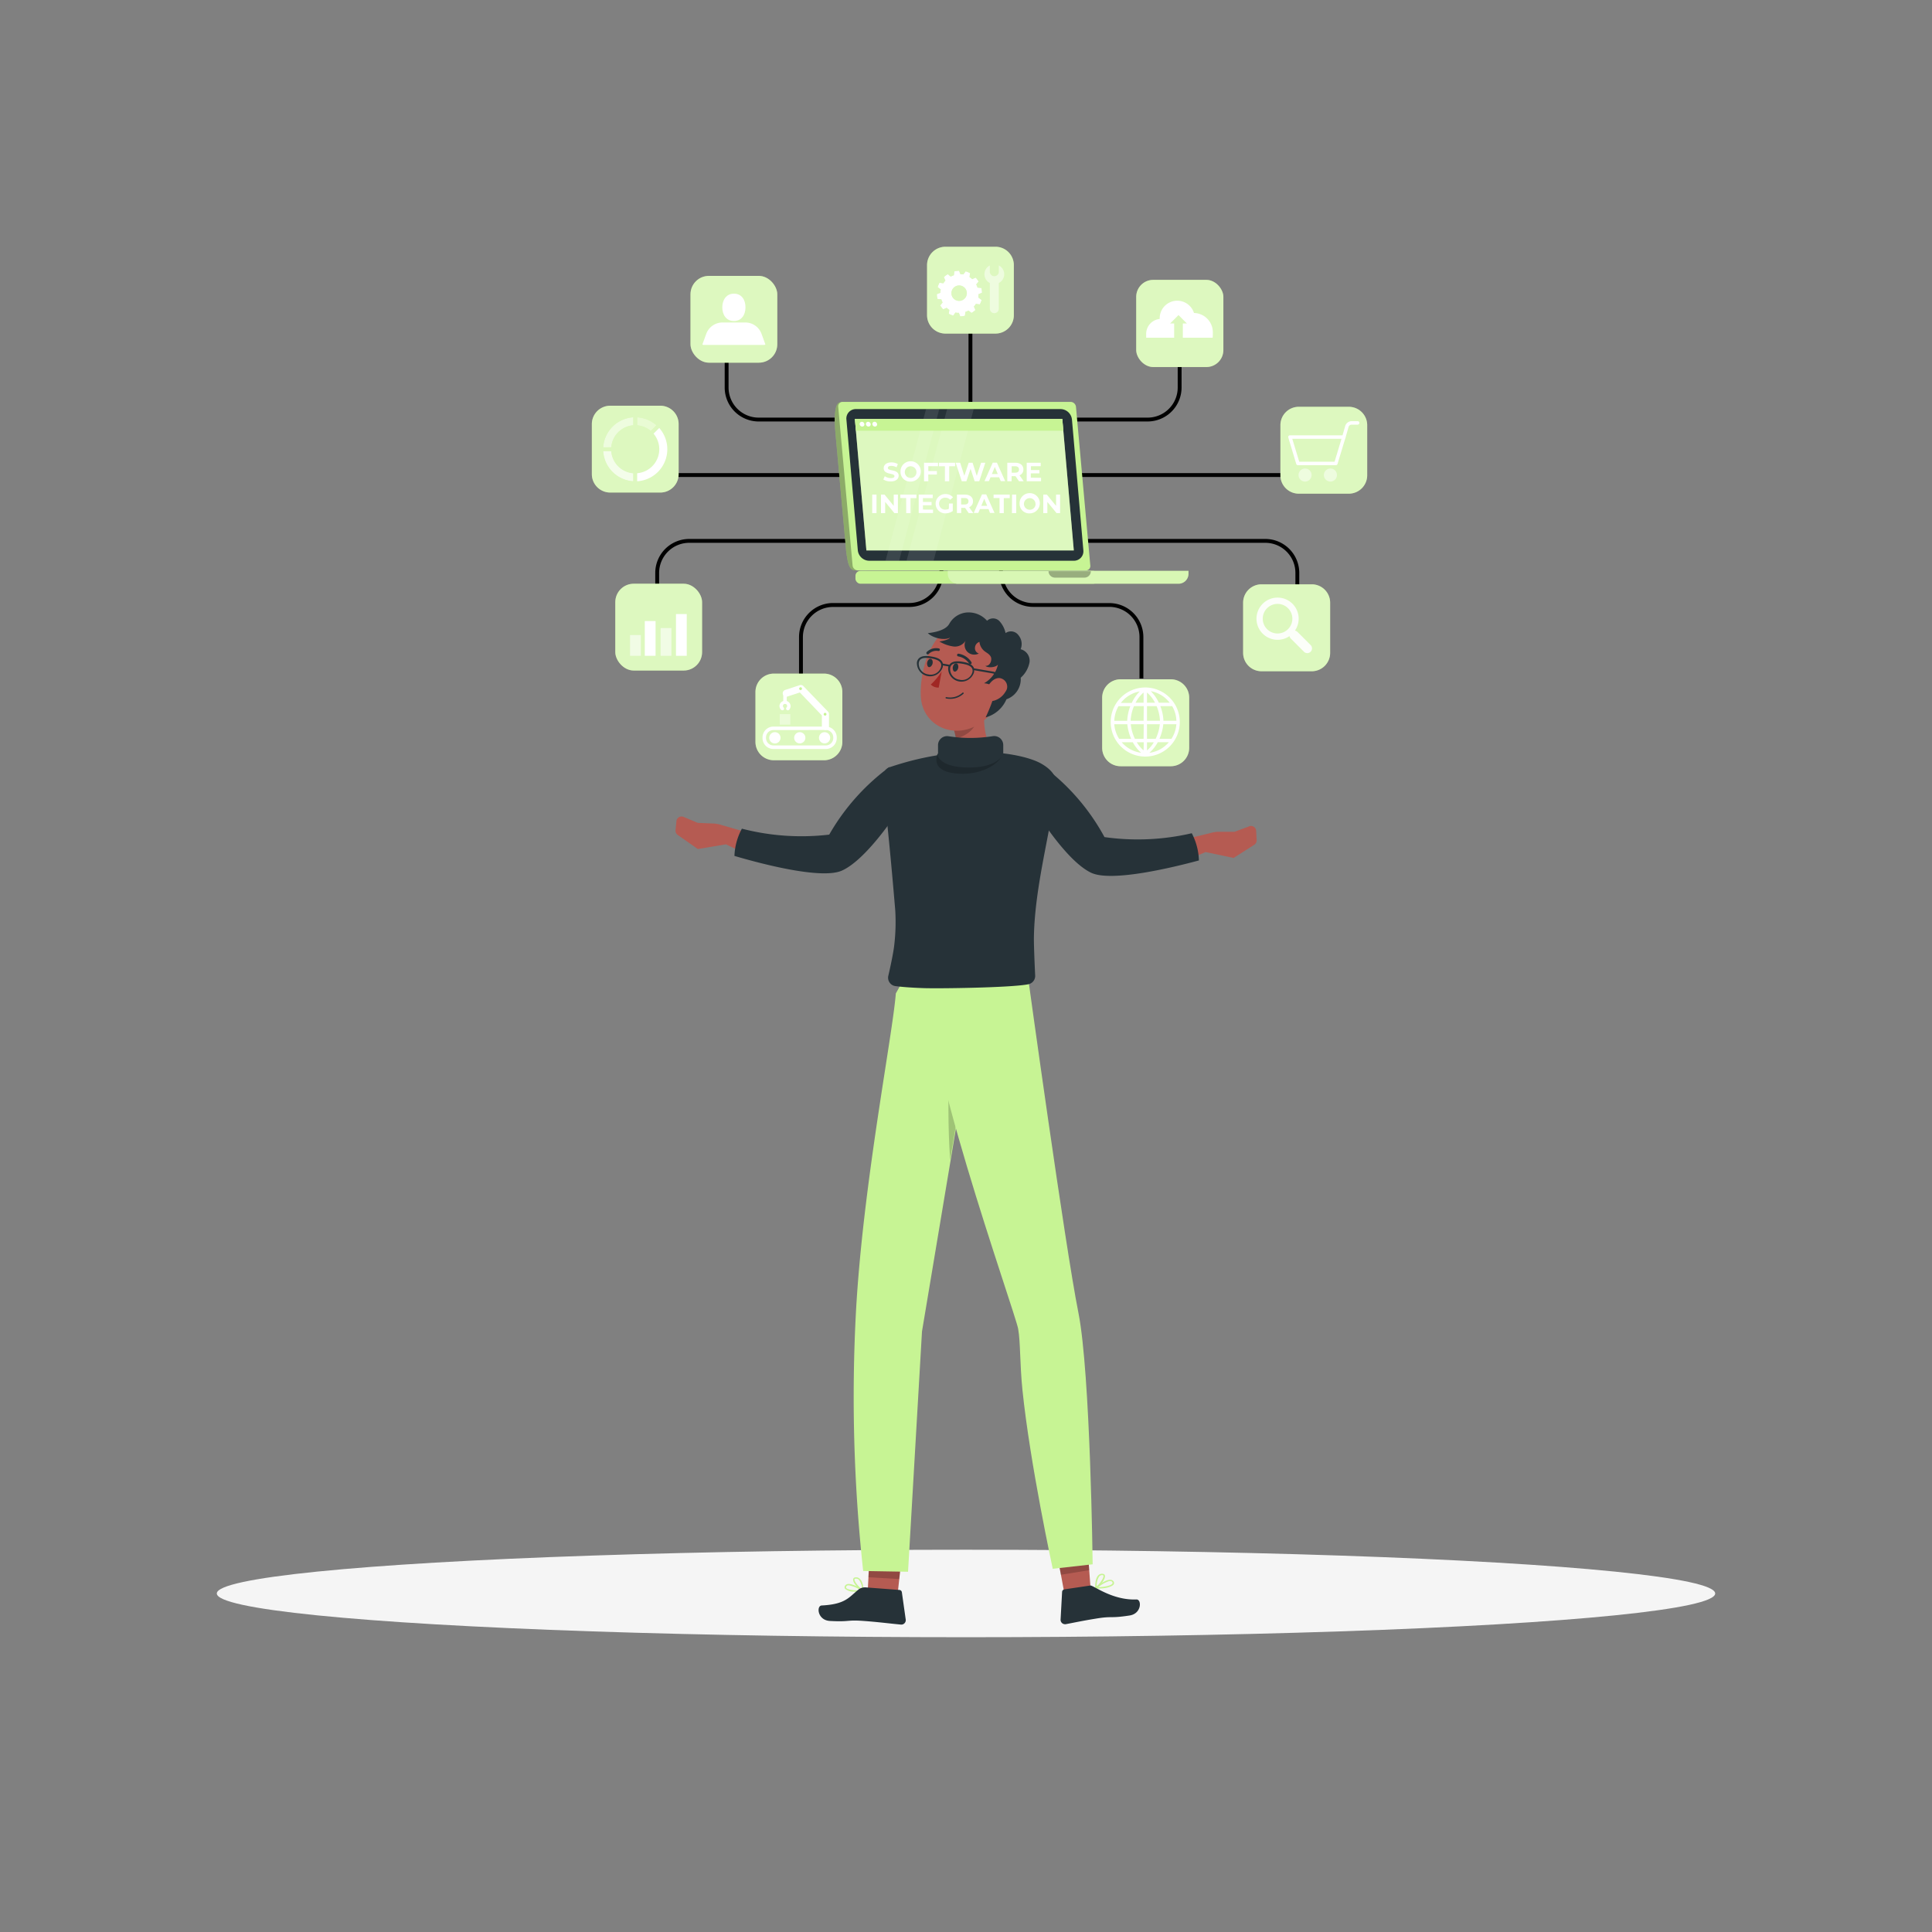 <svg xmlns="http://www.w3.org/2000/svg" viewBox="0 0 500 500"><rect x="0" y="0" width="500" height="500" fill="#808080" stroke="none"/><g id="freepik--Shadow--inject-109"><ellipse id="freepik--path--inject-109" cx="250" cy="412.39" rx="193.89" ry="11.32" style="fill:#f5f5f5"></ellipse></g><g id="freepik--Globe--inject-109"><path d="M295.9,175.59h-1V164.86a7.81,7.81,0,0,0-7.79-7.8H267.36a8.81,8.81,0,0,1-8.8-8.8V140h1v8.28a7.81,7.81,0,0,0,7.8,7.8h19.75a8.8,8.8,0,0,1,8.79,8.8Z"></path><path d="M303,175.8H290a4.76,4.76,0,0,0-4.76,4.75v13a4.76,4.76,0,0,0,4.76,4.75H303a4.76,4.76,0,0,0,4.76-4.75v-13A4.76,4.76,0,0,0,303,175.8Z" style="fill:#C7F494"></path><g style="opacity:0.4"><path d="M303,175.8H290a4.76,4.76,0,0,0-4.76,4.75v13a4.76,4.76,0,0,0,4.76,4.75H303a4.76,4.76,0,0,0,4.76-4.75v-13A4.76,4.76,0,0,0,303,175.8Z" style="fill:#fff"></path></g><path d="M296.4,177.92a8.94,8.94,0,1,0,8.93,8.93A8.95,8.95,0,0,0,296.4,177.92Zm-1.42,1a10.13,10.13,0,0,0-2.08,3h-2.83A8,8,0,0,1,295,178.93Zm-5.52,3.84h3.06a12.21,12.21,0,0,0-.79,3.58l0,.21h-3.35A8.13,8.13,0,0,1,289.46,182.77Zm.18,8.45a8.07,8.07,0,0,1-1.27-3.78h3.38a12.3,12.3,0,0,0,1,3.78Zm.66.88h2.87a9.6,9.6,0,0,0,2.16,2.73A8,8,0,0,1,290.3,192.1Zm5.66,2.11a8.59,8.59,0,0,1-1.77-2.11H296Zm0-3h-2.25a11.46,11.46,0,0,1-1.07-3.78H296Zm0-4.66h-3.35a10.94,10.94,0,0,1,.86-3.79H296Zm0-4.67h-2.08a8.72,8.72,0,0,1,2.08-2.65Zm8.49,4.67h-3.36v-.21h0a11.9,11.9,0,0,0-.79-3.58h3.06A8,8,0,0,1,304.45,186.56Zm-1.72-4.67h-2.82a10.35,10.35,0,0,0-2.09-3A8,8,0,0,1,302.73,181.89Zm-5.89-2.64a8.55,8.55,0,0,1,2.08,2.64h-2.08Zm0,3.52h2.49a11,11,0,0,1,.87,3.79h-3.36Zm0,4.67h3.32a11.23,11.23,0,0,1-1.07,3.78h-2.25Zm0,6.77V192.1h1.77A8.2,8.2,0,0,1,296.84,194.21Zm.63.62a9.6,9.6,0,0,0,2.16-2.73h2.87A8,8,0,0,1,297.47,194.83Zm5.69-3.61h-3.1a12.3,12.3,0,0,0,1-3.78h3.38A8,8,0,0,1,303.16,191.22Z" style="fill:#fff"></path></g><g id="freepik--Search--inject-109"><path d="M336.25,159h-1V148.27a7.79,7.79,0,0,0-7.79-7.79H280.33v-1h47.13a8.8,8.8,0,0,1,8.79,8.79Z"></path><path d="M339.48,151.22h-13a4.76,4.76,0,0,0-4.76,4.75v13a4.76,4.76,0,0,0,4.76,4.75h13a4.76,4.76,0,0,0,4.76-4.75V156A4.76,4.76,0,0,0,339.48,151.22Z" style="fill:#C7F494"></path><g style="opacity:0.4"><path d="M339.48,151.22h-13a4.76,4.76,0,0,0-4.76,4.75v13a4.76,4.76,0,0,0,4.76,4.75h13a4.76,4.76,0,0,0,4.76-4.75V156A4.76,4.76,0,0,0,339.48,151.22Z" style="fill:#fff"></path></g><path d="M334.5,156.26a5.46,5.46,0,1,0-.77,8.36,1.2,1.2,0,0,0,.34.66l3.39,3.39a1.22,1.22,0,1,0,1.73-1.73l-3.39-3.39a1.2,1.2,0,0,0-.67-.34A5.46,5.46,0,0,0,334.5,156.26Zm-1.16,6.56a3.83,3.83,0,1,1,0-5.41A3.82,3.82,0,0,1,333.34,162.82Z" style="fill:#fff;opacity:0.9"></path></g><g id="freepik--Cart--inject-109"><rect x="279.21" y="122.44" width="60.32" height="1"></rect><path d="M349.07,105.28H336.12a4.75,4.75,0,0,0-4.75,4.76V123a4.75,4.75,0,0,0,4.75,4.76h12.95a4.76,4.76,0,0,0,4.76-4.76V110A4.76,4.76,0,0,0,349.07,105.28Z" style="fill:#C7F494"></path><g style="opacity:0.4"><path d="M349.07,105.28H336.12a4.75,4.75,0,0,0-4.75,4.76V123a4.75,4.75,0,0,0,4.75,4.76h12.95a4.76,4.76,0,0,0,4.76-4.76V110A4.76,4.76,0,0,0,349.07,105.28Z" style="fill:#fff"></path></g><g style="opacity:0.5"><path d="M339.44,122.94a1.69,1.69,0,1,1-1.69-1.69A1.68,1.68,0,0,1,339.44,122.94Z" style="fill:#fff"></path><path d="M346,122.94a1.69,1.69,0,1,1-1.69-1.69A1.68,1.68,0,0,1,346,122.94Z" style="fill:#fff"></path></g><path d="M345.72,120.39H335.9a.46.46,0,0,1-.43-.32l-2.06-6.83a.44.44,0,0,1,.07-.4.45.45,0,0,1,.36-.18h13.94a.47.47,0,0,1,.37.18.47.47,0,0,1,.07.4l-2.07,6.83A.45.45,0,0,1,345.72,120.39Zm-9.48-.9h9.15l1.79-5.93H334.44Z" style="fill:#fff"></path><path d="M347.78,113.56l-.12,0a.45.45,0,0,1-.31-.56l.79-2.75A1.73,1.73,0,0,1,349.8,109h1.56a.45.45,0,1,1,0,.9H349.8a.83.83,0,0,0-.79.6l-.79,2.75A.46.46,0,0,1,347.78,113.56Z" style="fill:#fff"></path></g><g id="freepik--Cloud--inject-109"><path d="M297,109.08H277.38v-1H297a7.79,7.79,0,0,0,7.79-7.79V89.56h1v10.73A8.8,8.8,0,0,1,297,109.08Z"></path><rect x="294.05" y="72.43" width="22.56" height="22.56" rx="4.4" style="fill:#C7F494"></rect><g style="opacity:0.4"><rect x="294.05" y="72.43" width="22.56" height="22.56" rx="4.4" style="fill:#fff"></rect></g><path d="M313.88,86.07c0,.24,0,1.09-.05,1.33h-7.71V83.72h1.05L305,81.54l-2.18,2.18h1.05V87.4h-7.24c0-.12,0-.86,0-1a3.87,3.87,0,0,1,3.5-3.85v-.15A4.54,4.54,0,0,1,309,81a5.29,5.29,0,0,1,.81.08A5,5,0,0,1,313.88,86.07Z" style="fill:#fff"></path></g><g id="freepik--Tools--inject-109"><rect x="250.65" y="83.46" width="1" height="20.55"></rect><path d="M257.63,63.86H244.68a4.76,4.76,0,0,0-4.76,4.76V81.57a4.76,4.76,0,0,0,4.76,4.76h12.95a4.75,4.75,0,0,0,4.75-4.76V68.62A4.75,4.75,0,0,0,257.63,63.86Z" style="fill:#C7F494"></path><g style="opacity:0.4"><path d="M257.63,63.86H244.68a4.76,4.76,0,0,0-4.76,4.76V81.57a4.76,4.76,0,0,0,4.76,4.76h12.95a4.75,4.75,0,0,0,4.75-4.76V68.62A4.75,4.75,0,0,0,257.63,63.86Z" style="fill:#fff"></path></g><path d="M253.23,76.57c0-.15,0-.3,0-.44l.91-.36a5.6,5.6,0,0,0-.16-1.23l-1-.11a4.75,4.75,0,0,0-.33-.81l.61-.77a6.52,6.52,0,0,0-.75-1l-.9.39a5.22,5.22,0,0,0-.7-.54l.14-1a5.27,5.27,0,0,0-1.14-.48l-.58.79L249,71l-.43,0-.37-.92a6.27,6.27,0,0,0-1.22.16l-.11,1a4.56,4.56,0,0,0-.82.34l-.77-.62a6,6,0,0,0-1,.76l.39.9a5.35,5.35,0,0,0-.53.7l-1-.15a6.35,6.35,0,0,0-.47,1.14l.79.59c0,.14-.06.28-.08.43a3.25,3.25,0,0,0,0,.44l-.92.36a5.6,5.6,0,0,0,.16,1.23l1,.11a5.73,5.73,0,0,0,.33.81l-.61.77a6.52,6.52,0,0,0,.75,1l.91-.39a4.57,4.57,0,0,0,.69.54l-.14,1a5.47,5.47,0,0,0,1.14.47l.58-.79.44.08.44,0,.36.91a5.51,5.51,0,0,0,1.22-.16l.11-1a4.56,4.56,0,0,0,.82-.34l.77.61a5.42,5.42,0,0,0,1-.75l-.39-.9a5.15,5.15,0,0,0,.53-.7l1,.15a6.35,6.35,0,0,0,.47-1.14l-.79-.59C253.18,76.86,253.21,76.71,253.23,76.57ZM248,77.86a2,2,0,1,1,2.2-1.69A2,2,0,0,1,248,77.86Z" style="fill:#C7F494"></path><path d="M253.23,76.57c0-.15,0-.3,0-.44l.91-.36a5.6,5.6,0,0,0-.16-1.23l-1-.11a4.75,4.75,0,0,0-.33-.81l.61-.77a6.52,6.52,0,0,0-.75-1l-.9.39a5.22,5.22,0,0,0-.7-.54l.14-1a5.27,5.27,0,0,0-1.14-.48l-.58.79L249,71l-.43,0-.37-.92a6.27,6.27,0,0,0-1.22.16l-.11,1a4.56,4.56,0,0,0-.82.34l-.77-.62a6,6,0,0,0-1,.76l.39.9a5.35,5.35,0,0,0-.53.7l-1-.15a6.35,6.35,0,0,0-.47,1.14l.79.59c0,.14-.06.28-.08.43a3.25,3.25,0,0,0,0,.44l-.92.36a5.6,5.6,0,0,0,.16,1.23l1,.11a5.73,5.73,0,0,0,.33.81l-.61.77a6.52,6.52,0,0,0,.75,1l.91-.39a4.57,4.57,0,0,0,.69.54l-.14,1a5.47,5.47,0,0,0,1.14.47l.58-.79.44.08.44,0,.36.91a5.51,5.51,0,0,0,1.22-.16l.11-1a4.56,4.56,0,0,0,.82-.34l.77.61a5.42,5.42,0,0,0,1-.75l-.39-.9a5.15,5.15,0,0,0,.53-.7l1,.15a6.35,6.35,0,0,0,.47-1.14l-.79-.59C253.18,76.86,253.21,76.71,253.23,76.57ZM248,77.86a2,2,0,1,1,2.2-1.69A2,2,0,0,1,248,77.86Z" style="fill:#fff"></path><g style="opacity:0.5"><path d="M257.33,73.52a2.55,2.55,0,0,1-1.17-4.82v1.61a1.19,1.19,0,0,0,.35.83,1.16,1.16,0,0,0,.82.34,1.17,1.17,0,0,0,1.17-1.17V68.7a2.55,2.55,0,0,1-1.17,4.82Z" style="fill:#fff"></path><path d="M256.17,79.89V72.81a1.16,1.16,0,0,1,1.16-1.17h0a1.16,1.16,0,0,1,1.16,1.17v7.08a1.16,1.16,0,0,1-1.16,1.16h0A1.16,1.16,0,0,1,256.17,79.89Z" style="fill:#fff"></path></g></g><g id="freepik--Machine--inject-109"><path d="M207.79,175.59h-1V164.86a8.81,8.81,0,0,1,8.8-8.8h19.74a7.81,7.81,0,0,0,7.8-7.8V140h1v8.28a8.81,8.81,0,0,1-8.8,8.8H215.59a7.81,7.81,0,0,0-7.8,7.8Z"></path><path d="M213.27,174.33h-13a4.76,4.76,0,0,0-4.76,4.76V192a4.75,4.75,0,0,0,4.76,4.75h13A4.75,4.75,0,0,0,218,192V179.09A4.76,4.76,0,0,0,213.27,174.33Z" style="fill:#C7F494"></path><g style="opacity:0.4"><path d="M213.27,174.33h-13a4.76,4.76,0,0,0-4.76,4.76V192a4.75,4.75,0,0,0,4.76,4.75h13A4.75,4.75,0,0,0,218,192V179.09A4.76,4.76,0,0,0,213.27,174.33Z" style="fill:#fff"></path></g><path d="M214.85,190.94a1.45,1.45,0,1,1-1.45-1.45A1.45,1.45,0,0,1,214.85,190.94Z" style="fill:#fff"></path><path d="M208.43,190.94a1.45,1.45,0,1,1-1.45-1.45A1.45,1.45,0,0,1,208.43,190.94Z" style="fill:#fff"></path><path d="M202,190.94a1.46,1.46,0,1,1-1.46-1.45A1.45,1.45,0,0,1,202,190.94Z" style="fill:#fff"></path><path d="M213.73,193.84H200.16a2.82,2.82,0,0,1-2.82-2.82v-.16a2.82,2.82,0,0,1,2.82-2.82h13.57a2.82,2.82,0,0,1,2.82,2.82V191A2.82,2.82,0,0,1,213.73,193.84Zm-13.57-4.9a1.92,1.92,0,0,0-1.92,1.92V191a1.92,1.92,0,0,0,1.92,1.92h13.57a1.92,1.92,0,0,0,1.92-1.92v-.16a1.92,1.92,0,0,0-1.92-1.92Z" style="fill:#fff"></path><path d="M213.6,188.91a.9.9,0,0,1-.9-.9v-2.85L207,179.21l-3.27,1.07a.9.9,0,0,1-.56-1.71l3.8-1.25a.89.89,0,0,1,.93.23l6.39,6.62a.9.9,0,0,1,.25.62V188A.9.9,0,0,1,213.6,188.91Z" style="fill:#fff"></path><path d="M203.16,182.12a.45.45,0,0,1-.45-.45v-2.24a.45.45,0,1,1,.9,0v2.24A.45.45,0,0,1,203.16,182.12Z" style="fill:#fff"></path><path d="M202.46,183.81a.44.44,0,0,1-.32-.13,1.43,1.43,0,0,1-.42-1,1.45,1.45,0,0,1,2.89,0,1.48,1.48,0,0,1-.38,1,.45.45,0,0,1-.67-.61.51.51,0,0,0,.15-.37.55.55,0,0,0-.55-.54.54.54,0,0,0-.54.54.57.57,0,0,0,.16.39.45.45,0,0,1,0,.63A.44.44,0,0,1,202.46,183.81Z" style="fill:#fff"></path><path d="M207.55,178.22a.36.36,0,1,1-.36-.35A.36.36,0,0,1,207.55,178.22Z" style="fill:#C7F494"></path><path d="M213.89,184.84a.36.36,0,1,1-.36-.36A.36.36,0,0,1,213.89,184.84Z" style="fill:#C7F494"></path><rect x="201.8" y="184.81" width="2.73" height="2.73" style="fill:#fff;opacity:0.4"></rect></g><g id="freepik--Profile--inject-109"><path d="M216,109.08H196.35a8.8,8.8,0,0,1-8.8-8.79V89.56h1v10.73a7.8,7.8,0,0,0,7.8,7.79H216Z"></path><rect x="178.7" y="71.4" width="22.46" height="22.46" rx="4.76" style="fill:#C7F494"></rect><rect x="178.7" y="71.4" width="22.46" height="22.46" rx="4.76" style="fill:#fff;opacity:0.4"></rect><path d="M189.93,76c2,0,3,1.58,3,3.54s-1.05,3.54-3,3.54-3-1.59-3-3.54S188,76,189.93,76Z" style="fill:#fff"></path><path d="M197.75,89.27H182.11a.48.48,0,0,1-.33-.14l1-2.74a4.47,4.47,0,0,1,4.2-2.93h5.9a4.46,4.46,0,0,1,4.2,2.93l1,2.74A.48.48,0,0,1,197.75,89.27Z" style="fill:#fff"></path></g><g id="freepik--chart-2--inject-109"><path d="M170.58,159h-1V148.27a8.8,8.8,0,0,1,8.8-8.79H225.5v1H178.38a7.8,7.8,0,0,0-7.8,7.79Z"></path><rect x="159.24" y="151.07" width="22.46" height="22.46" rx="4.76" style="fill:#C7F494"></rect><rect x="159.24" y="151.07" width="22.46" height="22.46" rx="4.76" style="fill:#fff;opacity:0.4"></rect><rect x="163.06" y="164.35" width="2.79" height="5.37" style="fill:#fff;opacity:0.6"></rect><rect x="170.97" y="162.54" width="2.79" height="7.18" style="fill:#fff;opacity:0.6"></rect><rect x="166.87" y="160.73" width="2.79" height="8.99" style="fill:#fff"></rect><rect x="174.94" y="158.92" width="2.79" height="10.8" style="fill:#fff"></rect></g><g id="freepik--chart-1--inject-109"><rect x="168.95" y="122.44" width="60.32" height="1"></rect><path d="M170.88,105H157.93a4.76,4.76,0,0,0-4.76,4.76v12.95a4.76,4.76,0,0,0,4.76,4.76h12.95a4.75,4.75,0,0,0,4.75-4.76V109.79A4.75,4.75,0,0,0,170.88,105Z" style="fill:#C7F494"></path><g style="opacity:0.4"><path d="M170.88,105H157.93a4.76,4.76,0,0,0-4.76,4.76v12.95a4.76,4.76,0,0,0,4.76,4.76h12.95a4.75,4.75,0,0,0,4.75-4.76V109.79A4.75,4.75,0,0,0,170.88,105Z" style="fill:#fff"></path></g><path d="M164.9,108v2.08a6.25,6.25,0,0,1,3.53,1.46l1.47-1.47A8.28,8.28,0,0,0,164.9,108Z" style="fill:#C7F494"></path><path d="M164.9,108v2.08a6.25,6.25,0,0,1,3.53,1.46l1.47-1.47A8.28,8.28,0,0,0,164.9,108Z" style="fill:#fff;opacity:0.6"></path><path d="M163.89,122.47a6.21,6.21,0,0,1-5.7-5.7h-2.08a8.3,8.3,0,0,0,7.78,7.78Z" style="fill:#C7F494"></path><path d="M163.89,122.47a6.21,6.21,0,0,1-5.7-5.7h-2.08a8.3,8.3,0,0,0,7.78,7.78Z" style="fill:#fff;opacity:0.8"></path><path d="M158.19,115.76a6.22,6.22,0,0,1,5.7-5.7V108a8.3,8.3,0,0,0-7.78,7.78Z" style="fill:#C7F494"></path><path d="M158.19,115.76a6.22,6.22,0,0,1,5.7-5.7V108a8.3,8.3,0,0,0-7.78,7.78Z" style="fill:#fff;opacity:0.7"></path><path d="M170.61,110.76l-1.47,1.47a6.23,6.23,0,0,1-4.24,10.24v2.08a8.3,8.3,0,0,0,5.71-13.79Z" style="fill:#fff"></path></g><g id="freepik--Device--inject-109"><path d="M217.47,104.13l2.81-.12,3.95,43.61h-3c-1.49-.14-1.84-1.82-2.25-5l-2.76-30.45C215.58,105,216.81,104.13,217.47,104.13Z" style="fill:#C7F494"></path><path d="M217.47,104.13l2.81-.12,3.95,43.61h-3c-1.49-.14-1.84-1.82-2.25-5l-2.76-30.45C215.58,105,216.81,104.13,217.47,104.13Z" style="opacity:0.3"></path><path d="M222,147.62h59.11a1.15,1.15,0,0,0,1.05-1.37l-3.69-40.88a1.44,1.44,0,0,0-1.31-1.36H218a1.15,1.15,0,0,0-1.06,1.36l3.7,40.88A1.43,1.43,0,0,0,222,147.62Z" style="fill:#C7F494"></path><polygon points="224.22 142.45 277.9 142.45 274.92 108.42 221.24 108.42 224.22 142.45" style="fill:#C7F494"></polygon><path d="M225,145.12h52.89a2.45,2.45,0,0,0,2.48-2.72l-2.95-33.82a3,3,0,0,0-3-2.71H221.53a2.44,2.44,0,0,0-2.48,2.71L222,142.4A3,3,0,0,0,225,145.12Z" style="fill:#263238"></path><polygon points="224.22 142.45 277.9 142.45 274.92 108.42 221.24 108.42 224.22 142.45" style="fill:#C7F494"></polygon><polygon points="224.22 142.45 277.9 142.45 274.92 108.42 221.24 108.42 224.22 142.45" style="fill:#fff;opacity:0.4"></polygon><path d="M228.6,124.08l.38-.84a2.75,2.75,0,0,0,1.58.5c.66,0,.93-.22.93-.51,0-.9-2.79-.28-2.79-2.06,0-.82.65-1.5,2-1.5a3.2,3.2,0,0,1,1.66.43l-.34.84a2.74,2.74,0,0,0-1.33-.37c-.66,0-.91.24-.91.54,0,.89,2.79.28,2.79,2,0,.8-.67,1.48-2,1.48A3.41,3.41,0,0,1,228.6,124.08Z" style="fill:#fff"></path><path d="M233.05,122.15a2.63,2.63,0,1,1,2.62,2.48A2.48,2.48,0,0,1,233.05,122.15Zm4.13,0a1.51,1.51,0,1,0-1.51,1.54A1.47,1.47,0,0,0,237.18,122.15Z" style="fill:#fff"></path><path d="M240.25,120.65v1.26h2.22v.9h-2.22v1.74h-1.11v-4.79h3.62v.89Z" style="fill:#fff"></path><path d="M244.55,120.66H243v-.9h4.18v.9h-1.53v3.89h-1.11Z" style="fill:#fff"></path><path d="M255,119.76l-1.57,4.79h-1.19l-1.06-3.24-1.08,3.24h-1.19l-1.58-4.79h1.16l1.08,3.37,1.13-3.37h1l1.09,3.4,1.12-3.4Z" style="fill:#fff"></path><path d="M258.57,123.52h-2.22l-.43,1h-1.13l2.13-4.79H258l2.14,4.79H259Zm-.35-.84-.76-1.83-.76,1.83Z" style="fill:#fff"></path><path d="M263.72,124.55l-.92-1.33h-1v1.33h-1.11v-4.79h2.07c1.29,0,2.09.66,2.09,1.74a1.56,1.56,0,0,1-1,1.51l1.08,1.54Zm-1-3.89h-.9v1.67h.9c.68,0,1-.31,1-.83S263.36,120.66,262.68,120.66Z" style="fill:#fff"></path><path d="M269.42,123.66v.89h-3.71v-4.79h3.62v.89h-2.52v1H269v.86h-2.23v1.11Z" style="fill:#fff"></path><path d="M225.73,128h1.11v4.8h-1.11Z" style="fill:#fff"></path><path d="M232.38,128v4.8h-.91l-2.39-2.91v2.91H228V128h.92l2.38,2.92V128Z" style="fill:#fff"></path><path d="M234.51,128.89H233V128h4.18v.91h-1.54v3.89h-1.11Z" style="fill:#fff"></path><path d="M241.47,131.89v.89h-3.71V128h3.62v.9h-2.52v1h2.23v.86h-2.23v1.11Z" style="fill:#fff"></path><path d="M245.58,130.31h1v1.94a3.31,3.31,0,0,1-1.94.61,2.48,2.48,0,1,1,0-5,2.58,2.58,0,0,1,2,.83l-.72.66a1.6,1.6,0,0,0-1.23-.54,1.54,1.54,0,1,0,0,3.07,1.76,1.76,0,0,0,.86-.21Z" style="fill:#fff"></path><path d="M250.69,132.78l-.93-1.34h-1v1.34h-1.11V128h2.08c1.28,0,2.08.67,2.08,1.74a1.56,1.56,0,0,1-1,1.52l1.08,1.54Zm-1.05-3.89h-.9v1.67h.9c.68,0,1-.31,1-.84S250.32,128.89,249.64,128.89Z" style="fill:#fff"></path><path d="M255.83,131.75H253.6l-.42,1H252l2.14-4.8h1.09l2.15,4.8h-1.17Zm-.35-.84-.76-1.84-.76,1.84Z" style="fill:#fff"></path><path d="M258.68,128.89h-1.54V128h4.18v.91h-1.54v3.89h-1.1Z" style="fill:#fff"></path><path d="M261.92,128H263v4.8h-1.11Z" style="fill:#fff"></path><path d="M263.87,130.38a2.62,2.62,0,1,1,2.62,2.48A2.48,2.48,0,0,1,263.87,130.38Zm4.12,0a1.5,1.5,0,1,0-1.5,1.54A1.46,1.46,0,0,0,268,130.38Z" style="fill:#fff"></path><path d="M274.35,128v4.8h-.91l-2.39-2.91v2.91H270V128h.92l2.39,2.92V128Z" style="fill:#fff"></path><polygon points="239.66 105.88 229.18 145.1 232.71 145.1 243.08 105.88 239.66 105.88" style="fill:#fff;opacity:0.1;isolation:isolate"></polygon><polygon points="245.11 105.88 234.62 145.1 241.62 145.1 251.99 105.88 245.11 105.88" style="fill:#fff;opacity:0.1;isolation:isolate"></polygon><polygon points="221.24 108.42 221.51 111.47 275.19 111.47 274.92 108.42 221.24 108.42" style="fill:#C7F494"></polygon><path d="M223.71,109.78a.55.55,0,0,1-.56.61.68.68,0,0,1-.67-.61.56.56,0,0,1,.56-.62A.69.69,0,0,1,223.71,109.78Z" style="fill:#fff"></path><path d="M225.33,109.78a.55.55,0,0,1-.56.61.68.68,0,0,1-.67-.61.56.56,0,0,1,.56-.62A.69.69,0,0,1,225.33,109.78Z" style="fill:#fff"></path><path d="M227,109.78a.55.55,0,0,1-.56.61.68.68,0,0,1-.67-.61.56.56,0,0,1,.56-.62A.69.69,0,0,1,227,109.78Z" style="fill:#fff"></path><rect x="221.39" y="147.74" width="62.81" height="3.33" rx="1.28" style="fill:#C7F494"></rect><path d="M245.29,147.74h62.29a0,0,0,0,1,0,0v.76a2.57,2.57,0,0,1-2.57,2.57H247.86a2.57,2.57,0,0,1-2.57-2.57v-.76A0,0,0,0,1,245.29,147.74Z" style="fill:#C7F494"></path><path d="M245.29,147.74h62.29a0,0,0,0,1,0,0v.76a2.57,2.57,0,0,1-2.57,2.57H247.86a2.57,2.57,0,0,1-2.57-2.57v-.76A0,0,0,0,1,245.29,147.74Z" style="fill:#fff;opacity:0.3"></path><path d="M271.36,147.83a1.67,1.67,0,0,0,1.67,1.66h7.62a1.66,1.66,0,0,0,1.66-1.66Z" style="opacity:0.3"></path></g><g id="freepik--Character--inject-109"><path d="M193.28,215.42l-6.44-1.87a8.51,8.51,0,0,0-1.93-.41l-4.32-.18-3.53-1.48a1.34,1.34,0,0,0-2,1l-.23,2.38a1.36,1.36,0,0,0,.57,1.23l5.2,3.64,7.27-1.22,6.52,3.15.77-5.66Z" style="fill:#b55b52"></path><path d="M306.72,217.18l6.52-1.59a9.05,9.05,0,0,1,1.94-.33h4.32l3.59-1.32a1.33,1.33,0,0,1,2,1.09l.13,2.39a1.34,1.34,0,0,1-.61,1.2l-5.36,3.42L312,220.51l-6.65,2.87-.52-5.68Z" style="fill:#b55b52"></path><polygon points="233.84 398.44 232.3 412.59 224.57 411.77 225.36 396.34 233.84 398.44" style="fill:#b55b52"></polygon><path d="M220.93,411.91a3.29,3.29,0,0,1-2.26-.77.69.69,0,0,1,.07-.8.94.94,0,0,1,.62-.39c1.33-.26,3.95,1.5,4.06,1.58a.18.18,0,0,1,.08.2.19.19,0,0,1-.16.14A12.94,12.94,0,0,1,220.93,411.91Zm-1.14-1.61a1,1,0,0,0-.35,0,.52.52,0,0,0-.39.23c-.15.22-.11.33-.06.4.32.54,2.29.7,3.77.63A8.53,8.53,0,0,0,219.79,410.3Z" style="fill:#C7F494"></path><path d="M223.31,411.87a.11.11,0,0,1-.08,0c-.9-.48-2.66-2.32-2.42-3.19,0-.21.21-.46.72-.47a1.36,1.36,0,0,1,1,.4c.94.89,1,3,1,3.12a.18.18,0,0,1-.09.16Zm-1.68-3.32-.1,0c-.34,0-.37.14-.39.19-.09.52,1.05,1.94,2,2.59a4.36,4.36,0,0,0-.85-2.48,1,1,0,0,0-.63-.28Z" style="fill:#C7F494"></path><path d="M224.22,410.83l8.54.65a.68.68,0,0,1,.64.58l1,7.07a1.16,1.16,0,0,1-1,1.31h-.25c-3.07-.29-5.8-.66-9.63-.94-4.53-.34-3.42.29-8.75,0-3.21-.19-3.52-3.88-2.15-4,6.28-.32,7.07-2.15,9.64-4.19A2.79,2.79,0,0,1,224.22,410.83Z" style="fill:#263238"></path><polygon points="224.92 404.9 230.69 404.69 233.05 405.67 232.73 408.66 224.74 408.19 224.92 404.9" style="opacity:0.2"></polygon><path d="M253.44,255.89l-14.83,88.69L235,406.77l-11.61-.2a414.48,414.48,0,0,1-1.87-67.06c1.81-32.93,9.47-71.44,10.32-82.42l4.29-7.58,8.54,1.07Z" style="fill:#C7F494"></path><path d="M275.81,414.22l6.6-.75s-.19-2.72-.52-7.11c-.07-1-.15-2-.23-3.17l-7.58,1.35H274c0,.17.07.34.1.5.16.89.33,1.71.47,2.5C275.32,411.67,275.81,414.22,275.81,414.22Z" style="fill:#b55b52"></path><path d="M283.66,411.12a.21.21,0,0,1-.18-.13.19.19,0,0,1,.06-.2c.11-.09,2.56-2.09,3.92-1.94a1,1,0,0,1,.65.33.7.7,0,0,1,.14.8c-.25.47-1.22.81-2.18,1A15,15,0,0,1,283.66,411.12Zm.55-.35c1.48-.06,3.43-.39,3.71-1,0-.07.07-.19-.1-.39a.51.51,0,0,0-.41-.2,1.45,1.45,0,0,0-.36,0A8.81,8.81,0,0,0,284.21,410.77Z" style="fill:#C7F494"></path><path d="M283.56,411.12a.16.16,0,0,1-.11-.15c0-.1-.15-2.23.71-3.2a1.34,1.34,0,0,1,1-.48c.52,0,.72.19.77.4.31.85-1.28,2.84-2.14,3.4a.1.1,0,0,1-.07,0A.15.15,0,0,1,283.56,411.12Zm1.5-3.47a1,1,0,0,0-.59.34,4.4,4.4,0,0,0-.64,2.55c.87-.73,1.87-2.25,1.74-2.76,0,0-.07-.18-.4-.15l-.11,0Z" style="fill:#C7F494"></path><path d="M282.19,410.33l-6.74,1a.7.7,0,0,0-.58.65l-.39,7.14a1.14,1.14,0,0,0,1.07,1.22,1,1,0,0,0,.25,0c3-.56,4-.82,7.8-1.44,4.49-.74,3.44,0,8.73-.81,3.18-.49,3.17-4.19,1.79-4.15C287.83,414.21,282.85,410.19,282.19,410.33Z" style="fill:#263238"></path><path d="M274.54,407.55l7.35-1.19c-.07-1-.15-2-.23-3.17l-7.58,1.35v.51C274.23,405.94,274.4,406.76,274.54,407.55Z" style="opacity:0.2"></path><path d="M249.89,276.49l-4,23.71c-1.19-17,.4-37.23.4-37.23Z" style="opacity:0.2"></path><path d="M266.16,253.68s9.42,68.44,12.93,86.05c3.12,15.64,3.69,65.11,3.69,65.11L272.45,406s-5.9-27.22-7.85-46.36c-.68-6.68-.49-12.28-1.1-15.72-.81-4.54-27.15-77.84-22.25-89.41Z" style="fill:#C7F494"></path><path d="M231.44,244.5a50.77,50.77,0,0,0,.25-8.92c-2.37-28.3-3.22-30-3-35a2.19,2.19,0,0,1,1.47-2c19.58-6.66,34.81-3.5,39.23-1,5.89,3.32,3.54,6.87,3.47,7.88-.57,8.39-5.19,23.94-5.29,37.55,0,2,.2,6.8.33,9.46a2.19,2.19,0,0,1-1.75,2.25c-4.39.91-23.65,1.15-27.26,1-3.45-.12-5.72-.33-7.17-.52a2.18,2.18,0,0,1-1.83-2.64C230.45,250.17,231.27,246.27,231.44,244.5Z" style="fill:#263238"></path><path d="M255,181.39c-.74,4.38-.44,10.81,2.69,13.66,0,0-.06,4.46-12.3,9.58-4.62-6.28-1.34-9.25-1.34-9.25,4.87-1.28,3.69-3.27,2.76-6.65Z" style="fill:#b55b52"></path><path d="M251.67,184.34l-4.82,4.39a13.86,13.86,0,0,1,.48,2.39c1.87-.31,4.76-2,5.11-4A5.89,5.89,0,0,0,251.67,184.34Z" style="opacity:0.2;isolation:isolate"></path><path d="M260.52,173.75c-1.78,7.21-2.39,10.29-6.76,13.35-6.58,4.62-15,.84-15.45-6.76-.36-6.84,2.64-17.52,10.31-19.07a10.14,10.14,0,0,1,11.9,12.48Z" style="fill:#b55b52"></path><path d="M248,172.82c-.12.59-.52,1-.9,1s-.62-.62-.51-1.21.52-1,.9-.95S248.09,172.25,248,172.82Z" style="fill:#263238"></path><path d="M241.36,171.66c-.11.6-.52,1-.9,1s-.62-.62-.51-1.21.52-1,.9-.94S241.47,171.06,241.36,171.66Z" style="fill:#263238"></path><path d="M243.71,173.75a16.15,16.15,0,0,1-2.82,3.4,2.61,2.61,0,0,0,2.05.79Z" style="fill:#a02724"></path><path d="M245.74,180.86a5.39,5.39,0,0,1-.89-.1.17.17,0,0,1-.14-.2h0a.17.17,0,0,1,.21-.14,4.81,4.81,0,0,0,4.17-1.14.18.18,0,0,1,.26.25A5,5,0,0,1,245.74,180.86Z" style="fill:#263238"></path><path d="M251.17,171.91a.34.34,0,0,1-.37-.19,4.18,4.18,0,0,0-2.81-1.84.36.36,0,0,1-.3-.41.35.35,0,0,1,.4-.29h0a4.8,4.8,0,0,1,3.34,2.23.36.36,0,0,1-.16.47h0A.23.23,0,0,1,251.17,171.91Z" style="fill:#263238"></path><path d="M240.19,169.35a.36.36,0,0,1-.35-.11.35.35,0,0,1,0-.5,3.48,3.48,0,0,1,3.13-.93.33.33,0,0,1,.26.4v0a.35.35,0,0,1-.42.26h0a2.81,2.81,0,0,0-2.45.77A.34.34,0,0,1,240.19,169.35Z" style="fill:#263238"></path><path d="M259,194.61l-1.29-.22-7.17,3.91-2.22.08-4.26-3.62-1.43.34h0a25.27,25.27,0,0,0-.74,12.71l2.41,12.1,2.52,13.25h0l.54-1.22,2-4.56,2.74-5.2,5-12.72,1.42-5.24a22.23,22.23,0,0,0,.43-9.6Z" style="fill:#263238"></path><path d="M251.27,198.39c-7.69.07-8.54-2.76-8.54-2.76V195s-2.32,4.37,4.35,5.14,11.12-2.39,12.07-4.29h0C258.41,196.81,256.42,198.35,251.27,198.39Z" style="opacity:0.2"></path><path d="M260.24,163.84a6.62,6.62,0,0,0-1.61-3.12,2.29,2.29,0,0,0-3.18-.07,6.38,6.38,0,0,0-5.26-2.14,5.74,5.74,0,0,0-4.51,2.92c-.89,1.65-3.7,2.23-5.56,2.42,1.22,1.23,4.24,2,5.75,1.17-.37.58-2.06.89-2.75,1a9.65,9.65,0,0,0,3.63,1.29,3.24,3.24,0,0,0,3.24-1.66,2.51,2.51,0,0,0,.33,3,2.54,2.54,0,0,0,3,.48,1.43,1.43,0,0,1-1-1.47,1.67,1.67,0,0,1,1.16-1.54,3.56,3.56,0,0,0,1.27,2.37c.66.51,1.24.72,1.65,1.45s-.08,2.5-1.39,2.38c.59.63,3,.4,3.27-.42a7.32,7.32,0,0,1-3.62,4.93,4.62,4.62,0,0,1,1.4.3,2,2,0,0,1,1.27.91,2.85,2.85,0,0,1-.09,2.18,45.6,45.6,0,0,1-2.16,5.44,8.16,8.16,0,0,0,5.39-4.69,5.49,5.49,0,0,0,3.69-5.57,7.1,7.1,0,0,0,2.28-4,3.07,3.07,0,0,0-2.3-3.38,3.55,3.55,0,0,0-.54-3.6A2.41,2.41,0,0,0,260.24,163.84Z" style="fill:#263238"></path><path d="M260.22,179a5,5,0,0,1-3,2.34c-1.69.45-2.52-1.08-2-2.68.45-1.43,1.87-3.39,3.57-3.16a2.25,2.25,0,0,1,1.84,2.6A2.15,2.15,0,0,1,260.22,179Z" style="fill:#b55b52"></path><path d="M257,173.81l-4.92-.84c-.41-1.26-2.19-1.56-2.94-1.69s-2.66-.45-3.42.76l-1.71-.3c-.32-1.38-2.2-1.71-3-1.84s-3.35-.57-3.71,1.51a3.42,3.42,0,0,0,6.7,1.15,2,2,0,0,0,0-.34l1.47.25a2.66,2.66,0,0,0-.08.33,3.42,3.42,0,0,0,6.7,1.14,2.75,2.75,0,0,0,0-.49l4.76.82a2.82,2.82,0,0,1,1.67.94l.35-.3A3.29,3.29,0,0,0,257,173.81Zm-16.76.72a2.78,2.78,0,0,1-2.46-3c.2-1.14,1.14-1.48,3.17-1.14s2.81,1,2.61,2.13A2.78,2.78,0,0,1,240.22,174.53Zm8.11,1.38a2.77,2.77,0,0,1-2.45-3c.19-1.14,1.14-1.48,3.17-1.13s2.8,1,2.61,2.12A2.78,2.78,0,0,1,248.33,175.91Z" style="fill:#263238"></path><path d="M192,214.46A61.6,61.6,0,0,0,214.6,216a56.61,56.61,0,0,1,15.6-17.5L233,209s-8.34,13.25-15.09,16.3c-5.35,2.42-21.4-1.89-27.84-3.79A16.15,16.15,0,0,1,192,214.46Z" style="fill:#263238"></path><path d="M308.43,215.64a61.69,61.69,0,0,1-22.59,1,56.43,56.43,0,0,0-15.21-17.84l-3,10.43s8.05,13.44,14.74,16.63c5.29,2.53,21.43-1.43,27.91-3.18A16.23,16.23,0,0,0,308.43,215.64Z" style="fill:#263238"></path><path d="M242.76,192.79l0,2.84s.6,3.08,8.29,3,8.59-3.71,8.59-3.71l0-2.06a2.34,2.34,0,0,0-2.78-2.33,36.9,36.9,0,0,1-11.46,0A2.34,2.34,0,0,0,242.76,192.79Z" style="fill:#263238"></path></g></svg>
